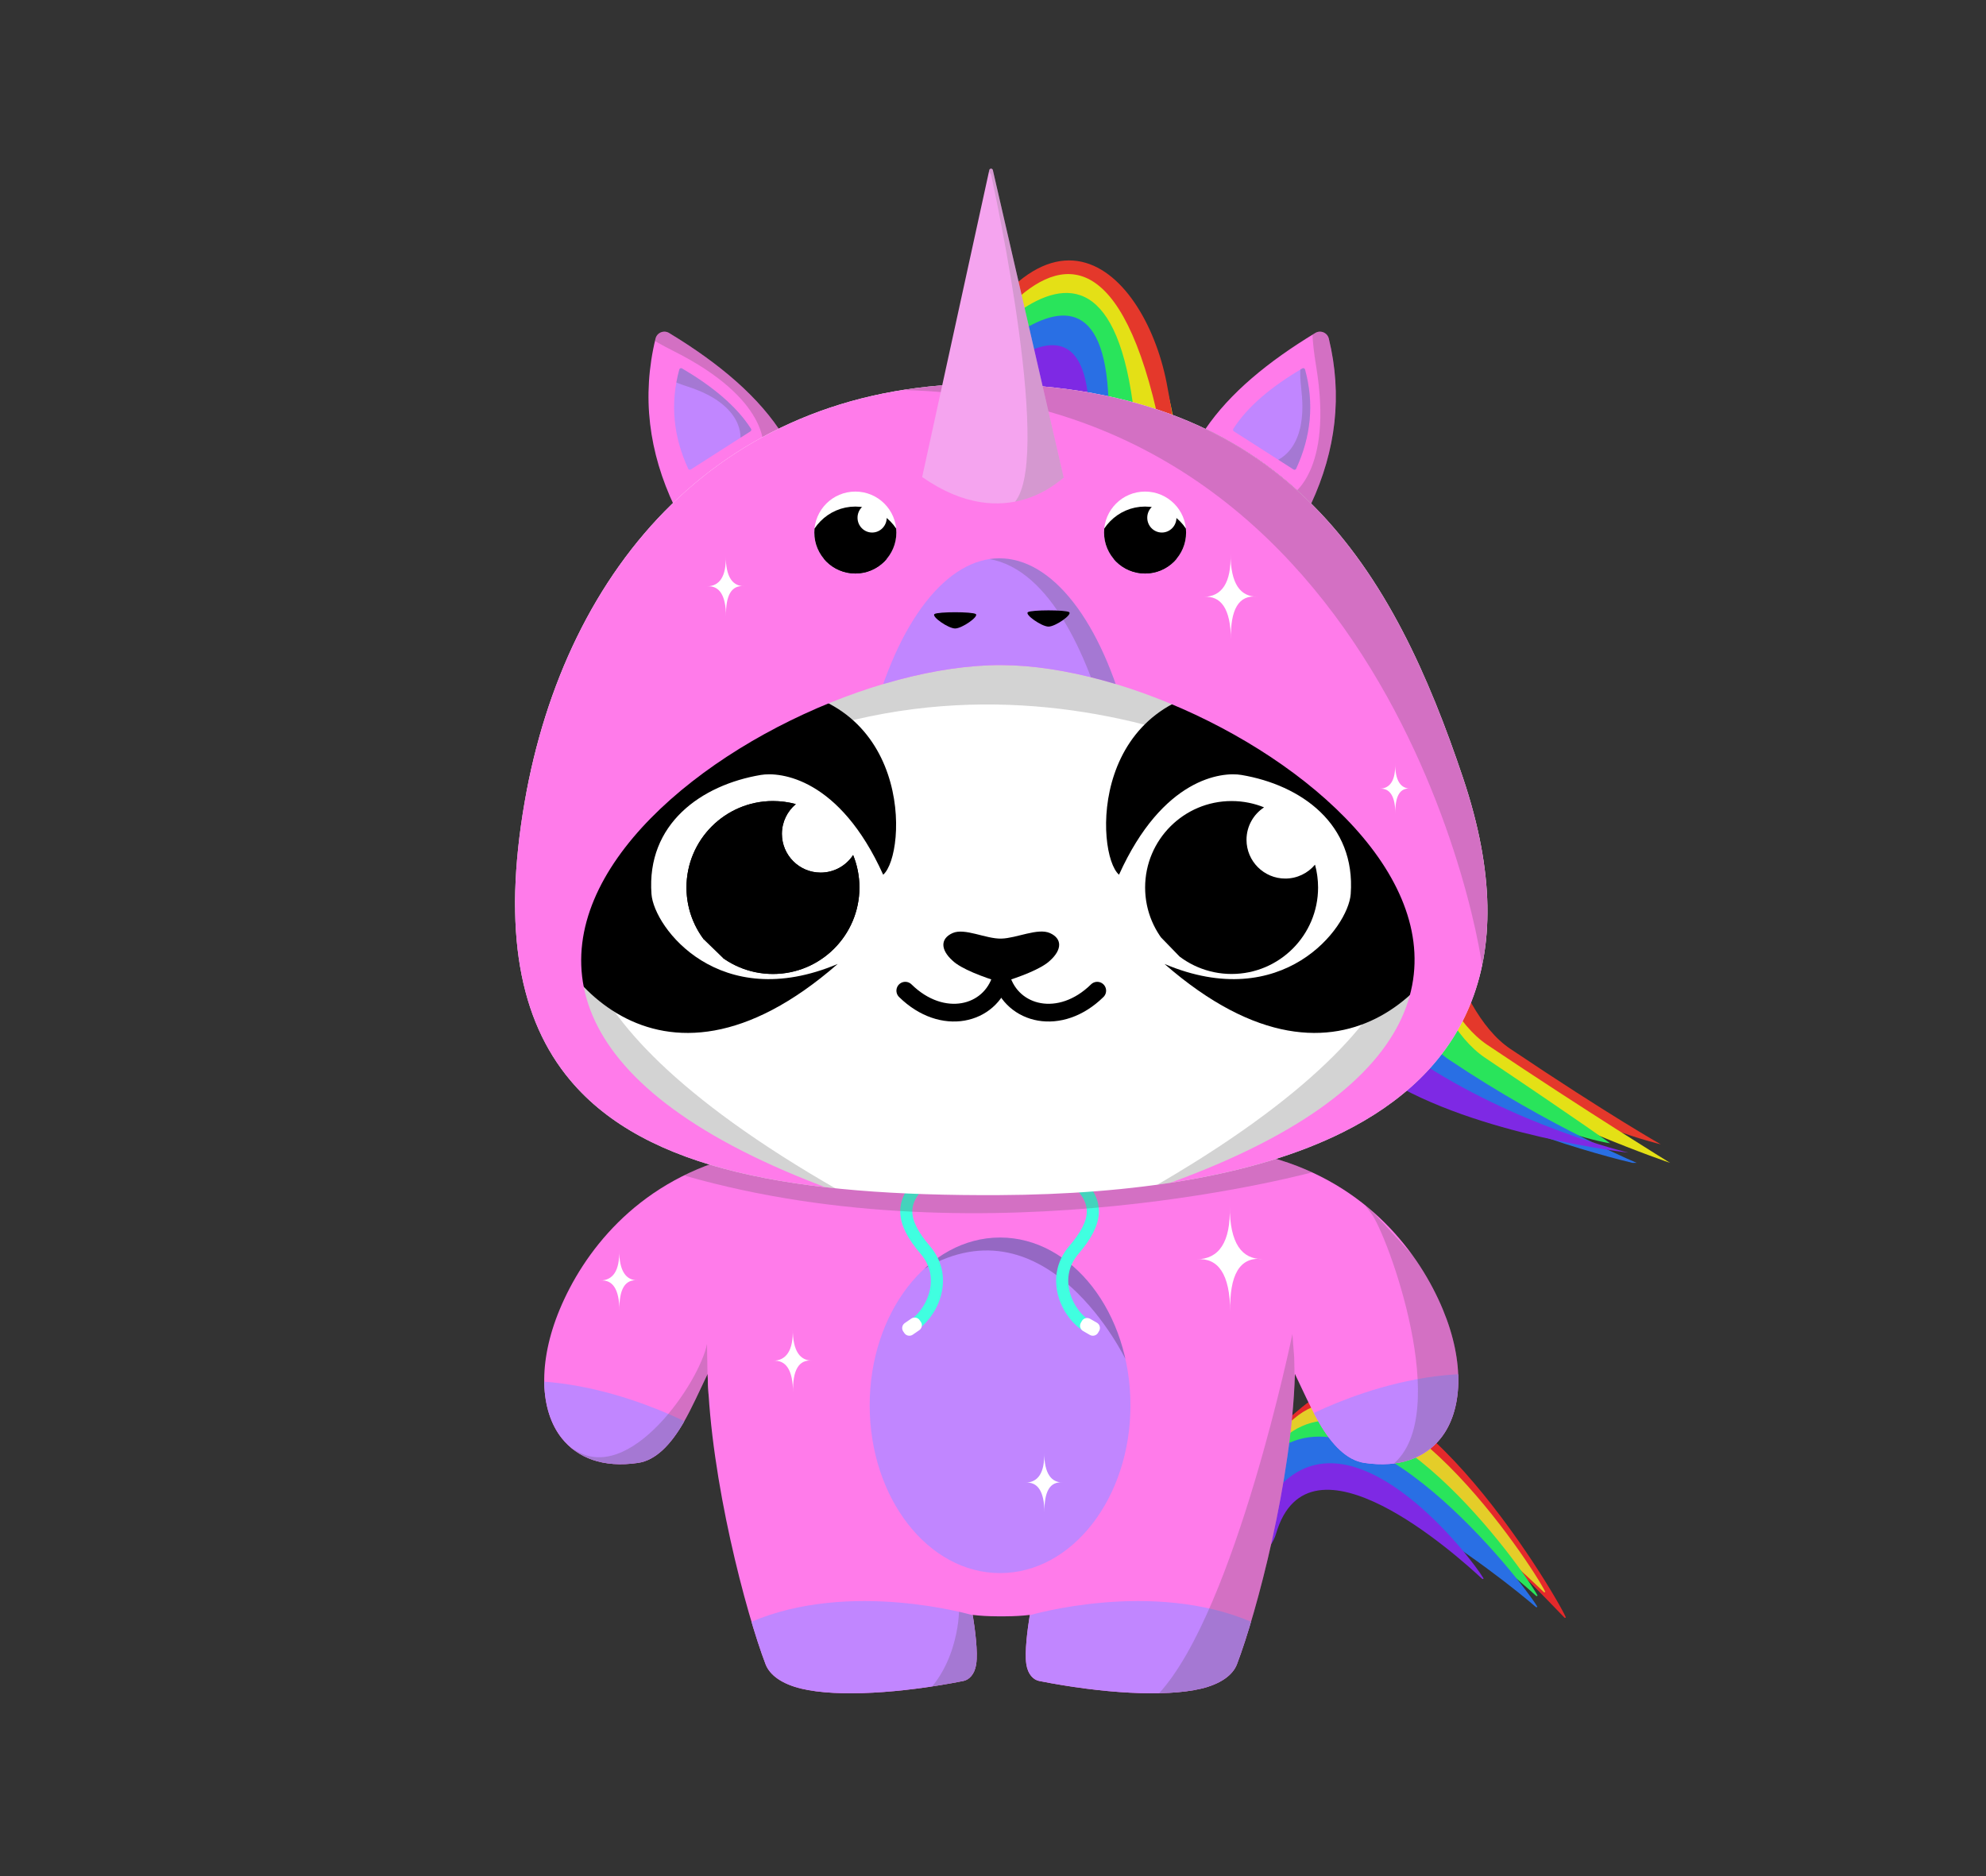 <?xml version="1.0" encoding="UTF-8" standalone="no"?><!DOCTYPE svg PUBLIC "-//W3C//DTD SVG 1.1//EN" "http://www.w3.org/Graphics/SVG/1.1/DTD/svg11.dtd"><svg width="100%" height="100%" viewBox="0 0 4542 4292" version="1.1" xmlns="http://www.w3.org/2000/svg" xmlns:xlink="http://www.w3.org/1999/xlink" xml:space="preserve" xmlns:serif="http://www.serif.com/" style="fill-rule:evenodd;clip-rule:evenodd;stroke-linecap:round;stroke-linejoin:round;stroke-miterlimit:10;"><rect x="0" y="0" width="4542" height="4292" fill="#333333" stroke="none"/><g id="PANDA_UNICORN"><g id="UNICORN"><g><g id="tail"><path d="M2980.18,3377.97c48.013,-265.162 534.356,257.372 597.628,322.193c0.473,0.464 1.139,0.675 1.793,0.569c0.654,-0.106 1.218,-0.518 1.52,-1.107c-29.111,-64.903 -389.5,-662.5 -603.033,-481.168c-234.521,199.154 -270.395,201.266 -256.268,276.652c14.127,75.387 241.112,-21.881 258.36,-117.139Z" style="fill:#e4292b;"/><path d="M2955.09,3393.36c56.105,-248.511 514.991,190.233 575.616,248.424c0.479,0.461 1.15,0.665 1.805,0.55c0.655,-0.115 1.216,-0.536 1.509,-1.133c-28.991,-59.665 -366.492,-573.932 -574.203,-396.47c-228.844,195.517 -262.661,198.992 -252.543,268.683c10.118,69.691 227.602,-30.52 247.816,-120.054Z" style="fill:#e4cd29;"/><path d="M2932.44,3436.74c56.039,-248.217 518.791,157.027 580.645,213.67c0.486,0.461 1.163,0.66 1.821,0.535c0.658,-0.125 1.216,-0.558 1.5,-1.165c-30.832,-58.231 -371.996,-538.731 -579.239,-361.669c-228.844,195.517 -262.661,198.992 -252.543,268.683c10.118,69.691 227.602,-30.52 247.816,-120.054Z" style="fill:#29e45b;"/><path d="M2904.66,3474.48c55.931,-247.734 542.592,144.43 607.864,201.456c0.491,0.468 1.18,0.667 1.846,0.534c0.665,-0.134 1.224,-0.583 1.497,-1.204c-35.06,-58.957 -399.744,-526.042 -606.48,-349.414c-228.844,195.517 -262.66,198.992 -252.542,268.683c10.118,69.69 227.601,-30.52 247.815,-120.055Z" style="fill:#296fe4;"/><path d="M2918.12,3508.97c74.555,-257.03 415.965,50.637 471.422,102.416c0.515,0.492 1.245,0.687 1.937,0.517c0.692,-0.171 1.249,-0.683 1.476,-1.358c-30.791,-51.548 -280.001,-371.867 -451.195,-225.406c-192.705,164.864 -220.956,168.057 -213.128,226.012c7.827,57.954 168.091,-28.413 189.488,-102.181Z" style="fill:#7e29e4;"/></g><path id="body_color" d="M2280.04,3697.25c-19.559,-0.073 -38.502,-1.129 -55.499,-3.224c5.526,34.136 12.143,84.933 8.039,112.636c-3.53,23.835 -16.606,35.953 -29.326,38.475c-142.431,28.23 -287.262,37.349 -370.099,17.702c-44.42,-10.535 -72.677,-30.781 -82.283,-55.944c-44.722,-117.144 -125.695,-421.046 -132.516,-664.153c-18.096,37.347 -36.018,78.472 -56.109,112.961c-28.556,49.018 -62.676,84.615 -102.704,90.567c-80.911,12.03 -138.994,-11.735 -174.545,-56.184c-50.553,-63.206 -55.198,-173.993 -5.04,-294.586c53.173,-127.843 171.548,-286.909 392.867,-347.893c218.142,-74.478 423.354,-88.618 616.661,-91.877c0.269,-0.004 0.538,-0.004 0.806,0c193.291,3.259 398.484,17.397 616.512,91.832c221.436,60.985 339.836,220.077 393.016,347.938c50.159,120.593 45.514,231.38 -5.04,294.586c-35.551,44.449 -93.634,68.214 -174.545,56.184c-40.027,-5.952 -74.148,-41.549 -102.703,-90.567c-20.092,-34.49 -38.014,-75.616 -56.108,-112.951c-6.824,243.101 -87.795,547 -132.517,664.144c-9.607,25.162 -37.864,45.408 -82.283,55.943c-82.838,19.647 -227.668,10.528 -370.1,-17.702c-12.72,-2.522 -25.796,-14.64 -29.326,-38.475c-4.103,-27.703 2.513,-78.5 8.037,-112.636c-17.051,2.102 -36.061,3.158 -55.69,3.224c-6.254,0.137 -12.768,0.148 -19.505,-0Z" style="fill:#ff7bea;"/><clipPath id="_clip1"><path d="M2280.04,3697.25c-19.559,-0.073 -38.502,-1.129 -55.499,-3.224c5.526,34.136 12.143,84.933 8.039,112.636c-3.53,23.835 -16.606,35.953 -29.326,38.475c-142.431,28.23 -287.262,37.349 -370.099,17.702c-44.42,-10.535 -72.677,-30.781 -82.283,-55.944c-44.722,-117.144 -125.695,-421.046 -132.516,-664.153c-18.096,37.347 -36.018,78.472 -56.109,112.961c-28.556,49.018 -62.676,84.615 -102.704,90.567c-80.911,12.03 -138.994,-11.735 -174.545,-56.184c-50.553,-63.206 -55.198,-173.993 -5.04,-294.586c53.173,-127.843 171.548,-286.909 392.867,-347.893c218.142,-74.478 423.354,-88.618 616.661,-91.877c0.269,-0.004 0.538,-0.004 0.806,0c193.291,3.259 398.484,17.397 616.512,91.832c221.436,60.985 339.836,220.077 393.016,347.938c50.159,120.593 45.514,231.38 -5.04,294.586c-35.551,44.449 -93.634,68.214 -174.545,56.184c-40.027,-5.952 -74.148,-41.549 -102.703,-90.567c-20.092,-34.49 -38.014,-75.616 -56.108,-112.951c-6.824,243.101 -87.795,547 -132.517,664.144c-9.607,25.162 -37.864,45.408 -82.283,55.943c-82.838,19.647 -227.668,10.528 -370.1,-17.702c-12.72,-2.522 -25.796,-14.64 -29.326,-38.475c-4.103,-27.703 2.513,-78.5 8.037,-112.636c-17.051,2.102 -36.061,3.158 -55.69,3.224c-6.254,0.137 -12.768,0.148 -19.505,-0Z"/></clipPath><g clip-path="url(#_clip1)"><g id="arms-legs" serif:id="arms legs"><path id="leg_right" d="M2355.71,3694.57c0,-0 279.808,-82.298 507.861,16.148c228.054,98.445 -7.861,187.078 -7.861,187.078l-333.333,33.333l-183.333,-8.333l-41.667,-50l58.333,-178.226Z" style="fill:#c186ff;"/><path id="leg_right1" serif:id="leg_right" d="M2964.51,3252.62c0,-0 253.115,-144.906 497.775,-101.995c244.661,42.911 35.712,183.806 35.712,183.806l-316.533,109.68l-180.272,34.383l-52.121,-38.981l15.439,-186.893Z" style="fill:#c186ff;"/><path id="leg_right2" serif:id="leg_right" d="M1599.21,3268.49c0,-0 -253.115,-144.906 -497.775,-101.995c-244.66,42.911 -35.711,183.806 -35.711,183.806l316.532,109.68l180.273,34.384l52.12,-38.982l-15.439,-186.893Z" style="fill:#c186ff;"/><path id="leg_left" d="M2224.07,3694.57c0,-0 -279.807,-82.298 -507.861,16.148c-228.053,98.445 7.861,187.078 7.861,187.078l333.333,33.333l183.334,-8.333l41.666,-50l-58.333,-178.226Z" style="fill:#c186ff;"/></g><g id="_2body" serif:id="2body"><ellipse id="body2_color" cx="2287.18" cy="3214.6" rx="298.203" ry="383.798" style="fill:#c186ff;"/><clipPath id="_clip2"><ellipse id="body2_color1" serif:id="body2_color" cx="2287.18" cy="3214.6" rx="298.203" ry="383.798"/></clipPath><g clip-path="url(#_clip2)"><path id="shadow_body2" d="M2481.74,2859.81l201.615,148.166l-108.555,102.638c-0,-0 -178.199,-373.062 -461.198,-208.172l-38.927,-178.521l245.775,85.045" style="fill:#111;fill-opacity:0.25;"/></g></g><g><path d="M2456.1,2696.39c59.425,50.423 55.767,97.403 0,162.594c-57.493,67.211 -11.391,152.529 32.532,175.669" style="fill:none;stroke:#40ffe0;stroke-width:27.67px;"/><path d="M2499.41,3041.61l2.274,-3.939l-15.484,-8.94l-2.274,3.939l15.484,8.94Z" style="fill:#fff;stroke:#fff;stroke-width:27.67px;"/></g><g><path d="M2115.89,2696.39c-59.424,50.423 -55.766,97.403 0,162.594c57.494,67.211 11.392,152.529 -32.531,175.669" style="fill:none;stroke:#40ffe0;stroke-width:27.67px;"/><path d="M2094.42,3031.45l-2.582,-3.744l-14.719,10.152l2.582,3.744l14.719,-10.152Z" style="fill:#fff;stroke:#fff;stroke-width:27.67px;"/></g><g id="body_shadows"><path id="body_shadow_1" d="M2745.53,3873.32l88.066,-23.205l45.921,-182.769l83.41,-400.767l-3.05,-160.937l-4.134,-53.991c0,0 -129.951,630.361 -304.924,821.669" style="fill:#525252;fill-opacity:0.25;"/><path id="body_shadow_2" d="M2078.98,3903.96l126.461,-25.708l45.303,-7.092l-17.312,-174.357l-40.236,-10.027c0,-0 -1.11,147.7 -114.216,217.184Z" style="fill:#525252;fill-opacity:0.25;"/><path id="body_shadow_3" d="M1307.05,3348.39l130.237,12.355l101.828,-47.477l53.444,-85.671l34.796,-77.954c0,0 -8.694,-84.294 -10.29,-75.916c-16.576,87.014 -178.244,327.733 -305.111,241.267" style="fill:#525252;fill-opacity:0.25;"/><path d="M1618.1,3143.9c0,0 -1.806,-87.502 -0.953,-98.964c0.853,-11.463 100.693,-0 100.693,-0l-102.46,156.951l2.72,-57.987Z" style="fill:#ff7bea;"/><path id="body_shadow_4" d="M3323.46,3383.52l43.215,-150.518l-0.557,-67.823l-30.966,-47.977l-10.802,-141.08c-0,-0 -267.064,-300.442 -188.752,-201.005c36.568,46.432 189.662,462.187 48.694,575.602" style="fill:#525252;fill-opacity:0.25;"/><path id="body_shadow_5" d="M2924.59,2622.81l89.386,55.465c0,-0 -751.567,210.005 -1446.03,11.574l-27.438,-65.395" style="fill:#525252;fill-opacity:0.25;"/></g><path d="M1768.03,3112.69c28.834,-2.092 45.322,20.007 45.694,72.294c-1.134,-50.66 12.931,-76.242 44.752,-72.523c-28.606,0.26 -45.315,-21.221 -45.459,-72.976c1.735,49.979 -15.262,72.885 -44.987,73.205Z" style="fill:#fff;"/><path d="M2345.25,3391.44c27.454,-1.993 43.153,19.049 43.507,68.834c-1.079,-48.236 12.312,-72.594 42.61,-69.053c-27.236,0.248 -43.146,-20.204 -43.283,-69.483c1.652,47.587 -14.531,69.397 -42.834,69.702Z" style="fill:#fff;"/><path d="M1373.19,2929.03c27.454,-1.993 43.152,19.049 43.507,68.834c-1.08,-48.237 12.312,-72.594 42.61,-69.053c-27.236,0.248 -43.146,-20.205 -43.284,-69.483c1.653,47.587 -14.531,69.397 -42.833,69.702Z" style="fill:#fff;"/><path d="M2737.77,2880.49c47.81,-3.47 75.148,33.174 75.766,119.872c-1.88,-84.002 21.44,-126.419 74.204,-120.253c-47.431,0.432 -75.138,-35.186 -75.377,-121.003c2.877,82.872 -25.305,120.853 -74.593,121.384Z" style="fill:#fff;"/></g><g><clipPath id="_clip3"><rect x="2085.2" y="1634.53" width="1734.33" height="1025.49"/></clipPath><g clip-path="url(#_clip3)"><path d="M2320.68,773.797c0,0 590.162,-148.566 657.493,236.861c131.671,753.73 216.442,1302.74 424.716,1433.42c208.274,130.681 395.294,173.539 395.294,173.539c0,-0 -114.119,-64.015 -344.13,-218.461c-267.468,-179.598 -271.689,-1204.72 -361.533,-1400.75c-89.844,-196.023 -343.04,-379.794 -771.84,-224.61Z" style="fill:#e4382b;"/><path d="M2249.93,764.803c-0,-0 590.161,-148.567 657.493,236.861c131.671,753.73 216.441,1302.73 424.715,1433.42c208.275,130.682 487.386,224.941 487.386,224.941c0,-0 -187.95,-115.416 -417.961,-269.863c-267.467,-179.598 -289.95,-1204.72 -379.794,-1400.75c-89.844,-196.023 -343.04,-379.794 -771.839,-224.609Z" style="fill:#e4e016;"/><path d="M2244.8,794.272c-0,0 590.162,-148.566 657.493,236.861c131.671,753.73 216.442,1302.73 424.716,1433.42c208.274,130.682 355.493,150.687 355.493,150.687c-0,0 -56.057,-41.162 -286.069,-195.609c-267.467,-179.597 -289.95,-1204.72 -379.794,-1400.75c-89.843,-196.023 -343.039,-379.794 -771.839,-224.61Z" style="fill:#29e45b;"/><path d="M2162.74,798.853c0,0 590.162,-148.566 657.493,236.861c131.671,753.73 216.442,1302.73 424.716,1433.42c208.274,130.682 510.019,195.948 510.019,195.948c0,0 -210.583,-86.423 -440.594,-240.87c-267.468,-179.597 -289.951,-1204.72 -379.794,-1400.75c-89.844,-196.022 -343.04,-379.794 -771.84,-224.609Z" style="fill:#296fe4;"/><path d="M2085.2,796.646c-0,0 590.161,-148.566 657.492,236.861c131.671,753.73 216.442,1302.73 424.716,1433.42c208.274,130.682 557.178,169.709 557.178,169.709c0,0 -257.742,-60.184 -487.753,-214.631c-267.467,-179.597 -289.95,-1204.72 -379.794,-1400.75c-89.844,-196.023 -343.04,-379.794 -771.839,-224.61Z" style="fill:#7e29e4;"/></g></g><g><clipPath id="_clip4"><rect x="2220.29" y="176.936" width="1346.77" height="1491.71"/></clipPath><g clip-path="url(#_clip4)"><path d="M2203.39,935.851c-0,0 138.994,-184.815 215.22,11.659c317.728,818.949 148.624,1767.48 269.674,1945.07c121.05,177.588 277.298,226.805 277.298,226.805c-0,0 -103.265,-77.968 -236.948,-287.85c-155.454,-244.061 -168.521,-1637.13 -220.739,-1903.52c-52.217,-266.381 -245.029,-185.973 -304.505,7.836Z" style="fill:#7e29e4;"/><path d="M2126.86,1005.06c-0,-0 352.082,-439.51 363.918,-63.085c32.497,1033.55 125.797,1770.33 246.847,1947.91c121.05,177.588 275.199,245.282 275.199,245.282c0,0 -101.165,-96.445 -234.849,-306.328c-155.453,-244.06 -189.018,-1624.58 -220.738,-1903.52c-31.391,-276.043 -242.512,-398.995 -430.377,79.734Z" style="fill:#296fe4;"/><path d="M2113.76,970.442c0,0 418.049,-537.504 421.862,-31.85c7.807,1035.46 125.797,1770.33 246.847,1947.91c121.05,177.588 196.001,206.682 196.001,206.682c-0,0 -21.967,-57.845 -155.651,-267.728c-155.454,-244.06 -168.521,-1637.13 -220.739,-1903.52c-52.217,-266.381 -178.23,-437.21 -488.32,48.499Z" style="fill:#29e45b;"/><path d="M2116.77,948.958c-0,-0 406.485,-628.013 477.406,0.895c115.16,1021.21 88.772,1721.86 209.822,1899.45c121.05,177.588 283.271,305.679 283.271,305.679c0,0 -109.237,-156.842 -242.921,-366.724c-155.454,-244.061 -57.5,-1509.7 -182.044,-1920.37c-74.218,-244.723 -270.181,-443.418 -545.534,81.069Z" style="fill:#e4e016;"/><path d="M2107.77,1013.63c-0,0 387.125,-872.895 553.486,4.229c183.705,968.569 -533.555,476.385 -412.505,653.973c121.05,177.587 826.114,1389.26 826.114,1389.26c-0,-0 73.159,-307.812 -60.524,-517.694c-155.454,-244.061 -294.082,-1401.55 -346.299,-1667.93c-52.218,-266.382 -305.043,-522.045 -560.272,138.167Z" style="fill:#e4382b;"/></g></g><path d="M2756.97,981.07c55.812,-82.032 143.088,-154.018 251.063,-219.394c5.661,-3.418 12.609,-3.942 18.719,-1.412c6.109,2.53 10.653,7.812 12.241,14.231c31.478,129.746 16.139,255.367 -40.268,377.374c-68.369,-67.838 -147.913,-125.853 -241.755,-170.799Z" style="fill:#ff7bea;"/><clipPath id="_clip5"><path d="M2756.97,981.07c55.812,-82.032 143.088,-154.018 251.063,-219.394c5.661,-3.418 12.609,-3.942 18.719,-1.412c6.109,2.53 10.653,7.812 12.241,14.231c31.478,129.746 16.139,255.367 -40.268,377.374c-68.369,-67.838 -147.913,-125.853 -241.755,-170.799Z"/></clipPath><g clip-path="url(#_clip5)"><path d="M2951.36,1133.94c-0,-0 99.124,-52.076 58.622,-296.349c-40.502,-244.273 76.913,-59.508 76.913,-59.508l78.286,128.045c0,0 1.646,143.656 -8.734,155.967c-10.38,12.312 -115.31,92.213 -130.494,109.173c-15.184,16.961 -75.283,50.649 -85.512,48.005c-10.228,-2.644 11.993,-83.895 11.993,-83.895" style="fill:#525252;fill-opacity:0.25;"/><g><path d="M2821.88,986.672c-1.931,-1.232 -2.505,-3.794 -1.284,-5.733c33.318,-52.25 88.65,-97.473 157.89,-138.253c1.116,-0.657 2.473,-0.757 3.673,-0.273c1.201,0.485 2.107,1.5 2.454,2.748c21.498,78.163 13.484,153.726 -20.279,227.022c-0.506,1.09 -1.458,1.909 -2.612,2.246c-1.154,0.337 -2.397,0.159 -3.409,-0.489c-20.86,-13.339 -116.899,-74.772 -136.433,-87.268Z" style="fill:#c186ff;"/><clipPath id="_clip6"><path d="M2821.88,986.672c-1.931,-1.232 -2.505,-3.794 -1.284,-5.733c33.318,-52.25 88.65,-97.473 157.89,-138.253c1.116,-0.657 2.473,-0.757 3.673,-0.273c1.201,0.485 2.107,1.5 2.454,2.748c21.498,78.163 13.484,153.726 -20.279,227.022c-0.506,1.09 -1.458,1.909 -2.612,2.246c-1.154,0.337 -2.397,0.159 -3.409,-0.489c-20.86,-13.339 -116.899,-74.772 -136.433,-87.268Z"/></clipPath><g clip-path="url(#_clip6)"><path d="M2914.64,1055.18c0,0 77.374,-19.918 61.894,-160.093c-15.481,-140.176 36.615,-2.565 36.615,-2.565l20.715,34.97l-27.599,74.095l-15.419,44.197l-71.583,95.558l-4.623,-86.162" style="fill:#525252;fill-opacity:0.25;"/></g></g></g><g><path d="M1792.58,998.585c-54.944,-89.357 -146.813,-166.921 -262.407,-236.909c-5.661,-3.418 -12.609,-3.942 -18.718,-1.412c-6.109,2.53 -10.653,7.812 -12.241,14.231c-32.049,132.098 -15.568,259.919 43.373,384.003l249.993,-159.913Z" style="fill:#ff7bea;"/><clipPath id="_clip7"><path d="M1792.58,998.585c-54.944,-89.357 -146.813,-166.921 -262.407,-236.909c-5.661,-3.418 -12.609,-3.942 -18.718,-1.412c-6.109,2.53 -10.653,7.812 -12.241,14.231c-32.049,132.098 -15.568,259.919 43.373,384.003l249.993,-159.913Z"/></clipPath><g clip-path="url(#_clip7)"><path d="M1745.7,1025.07c-0,0 16.3,-110.779 -204.961,-221.924c-221.262,-111.145 -2.789,-97.206 -2.789,-97.206l149.588,12.153c0,-0 117.063,83.282 120.898,98.923c3.836,15.64 6.603,147.499 11.366,169.759c4.763,22.26 -3.411,90.671 -11.572,97.38c-8.161,6.708 -60.735,-59.107 -60.735,-59.107" style="fill:#525252;fill-opacity:0.25;"/></g><path d="M1716.33,986.672c1.931,-1.232 2.505,-3.794 1.283,-5.733c-33.317,-52.25 -88.649,-97.473 -157.889,-138.253c-1.116,-0.657 -2.473,-0.757 -3.674,-0.273c-1.2,0.485 -2.107,1.5 -2.453,2.748c-21.498,78.163 -13.484,153.726 20.279,227.022c0.505,1.09 1.457,1.909 2.611,2.246c1.154,0.337 2.397,0.159 3.41,-0.489c20.859,-13.339 116.899,-74.772 136.433,-87.268Z" style="fill:#c186ff;"/><clipPath id="_clip8"><path d="M1716.33,986.672c1.931,-1.232 2.505,-3.794 1.283,-5.733c-33.317,-52.25 -88.649,-97.473 -157.889,-138.253c-1.116,-0.657 -2.473,-0.757 -3.674,-0.273c-1.2,0.485 -2.107,1.5 -2.453,2.748c-21.498,78.163 -13.484,153.726 20.279,227.022c0.505,1.09 1.457,1.909 2.611,2.246c1.154,0.337 2.397,0.159 3.41,-0.489c20.859,-13.339 116.899,-74.772 136.433,-87.268Z"/></clipPath><g clip-path="url(#_clip8)"><path d="M1693.19,1005.93c0,0 13.364,-78.77 -120.94,-121.795c-134.305,-43.025 20.922,-60.294 20.922,-60.294l32.044,21.161l56.401,55.414l34.068,32.101l58.063,104.327l-80.558,-30.914" style="fill:#525252;fill-opacity:0.25;"/></g></g><path id="head_color" d="M2262.17,877.923c-610.685,-5.795 -969.122,419.922 -1062.21,956.076c-51.292,295.43 -11.327,498.977 104.017,636.786c86.624,103.497 216.019,170.179 382.502,210.396c164.777,39.805 366.098,53.77 598.038,52.579c306.446,-1.575 584.277,-43.169 785.814,-143.416c135.9,-67.598 237.305,-161.848 290.257,-288.116c56.532,-134.804 57.891,-306.449 -14.374,-521.928c-157.669,-470.131 -398.585,-895.873 -1084.04,-902.377l-0.001,-0Z" style="fill:#fff;"/><clipPath id="_clip9"><path id="head_color1" serif:id="head_color" d="M2262.17,877.923c-610.685,-5.795 -969.122,419.922 -1062.21,956.076c-51.292,295.43 -11.327,498.977 104.017,636.786c86.624,103.497 216.019,170.179 382.502,210.396c164.777,39.805 366.098,53.77 598.038,52.579c306.446,-1.575 584.277,-43.169 785.814,-143.416c135.9,-67.598 237.305,-161.848 290.257,-288.116c56.532,-134.804 57.891,-306.449 -14.374,-521.928c-157.669,-470.131 -398.585,-895.873 -1084.04,-902.377l-0.001,-0Z"/></clipPath><g clip-path="url(#_clip9)"><g id="shadow_hoddie"><path id="shadow_hoddie1" serif:id="shadow_hoddie" d="M3015.03,1821.78c-0,-0 -719.676,-473.27 -1476.29,-0c-998.243,624.408 70.072,-473.876 70.072,-473.876l1041.17,-3.055l678.197,216.583l-313.148,260.348Z" style="fill:#525252;fill-opacity:0.25;"/><path id="shadow_hoddie2" serif:id="shadow_hoddie" d="M1281.6,1821.78l-374.834,924.115c-0,0 1079.62,15.799 1012.7,-22.431c-758.985,-433.627 -574.111,-697.115 -574.111,-697.115" style="fill:#525252;fill-opacity:0.25;"/><path id="shadow_hoddie3" serif:id="shadow_hoddie" d="M3261.31,1821.78l215.726,919.47c0,0 -920.51,20.444 -853.595,-17.786c758.985,-433.627 574.111,-697.115 574.111,-697.115" style="fill:#525252;fill-opacity:0.25;"/></g><g id="right_eye"><path d="M2019.85,2000.9c54.751,-47.861 69.741,-421.791 -287.345,-429.763c-272.328,-6.08 -529.476,238.385 -503.786,481.395c16.339,154.557 268.027,518.148 687.113,152.48c-270.133,114.005 -420.226,-82.602 -425.89,-159.943c-11.766,-160.657 114.035,-249.512 250.026,-272.417c44.424,-7.483 179.795,6.522 279.882,228.248Z"/><path d="M1767.76,1832.36c109.16,-0 197.783,88.623 197.783,197.783c-0,109.158 -88.623,197.782 -197.783,197.782c-109.159,0 -197.782,-88.624 -197.782,-197.782c-0,-109.16 88.623,-197.783 197.782,-197.783Z" style="fill:#fff;"/><clipPath id="_clip10"><path d="M1767.76,1832.36c109.16,-0 197.783,88.623 197.783,197.783c-0,109.158 -88.623,197.782 -197.783,197.782c-109.159,0 -197.782,-88.624 -197.782,-197.782c-0,-109.16 88.623,-197.783 197.782,-197.783Z"/></clipPath><g clip-path="url(#_clip10)"><path d="M1609.67,2148.96c-24.919,-33.09 -39.696,-74.24 -39.696,-118.814c-0,-109.16 88.623,-197.783 197.782,-197.783c18.095,-0 35.626,2.435 52.282,6.996c-19.445,16.268 -31.821,40.712 -31.821,68.025c-0,48.934 39.727,88.661 88.66,88.661c31.042,-0 58.381,-15.989 74.221,-40.172c9.311,22.937 14.441,48.011 14.441,74.273c-0,109.158 -88.623,197.782 -197.783,197.782c-42.429,0 -81.756,-13.389 -113.981,-36.17c13.765,-23.298 26.056,-49.26 6.655,-60.462c-22.02,-12.713 -39.863,-10.829 -50.76,17.664Z"/><path d="M1609.67,2148.96c-24.919,-33.09 -39.696,-74.24 -39.696,-118.814c-0,-109.16 88.623,-197.783 197.782,-197.783c18.095,-0 35.626,2.435 52.282,6.996c-19.445,16.268 -31.821,40.712 -31.821,68.025c-0,48.934 39.727,88.661 88.66,88.661c31.042,-0 58.381,-15.989 74.221,-40.172c9.311,22.937 14.441,48.011 14.441,74.273c-0,109.158 -88.623,197.782 -197.783,197.782c-42.429,0 -81.756,-13.389 -113.981,-36.17"/></g></g><g id="left_eye"><path d="M2559.18,2000.9c-54.751,-47.861 -69.742,-421.791 287.345,-429.763c272.328,-6.08 529.476,238.385 503.785,481.395c-16.339,154.557 -268.025,518.148 -687.112,152.48c270.132,114.005 420.226,-82.602 425.89,-159.943c11.767,-160.657 -114.036,-249.512 -250.027,-272.417c-44.423,-7.483 -179.794,6.522 -279.881,228.248Z"/><path d="M3014.46,2030.14c-0,-109.16 -88.625,-197.783 -197.783,-197.783c-109.159,-0 -197.783,88.623 -197.783,197.783c-0,109.158 88.624,197.782 197.783,197.782c109.158,0 197.783,-88.624 197.783,-197.782Z" style="fill:#fff;"/><clipPath id="_clip11"><path d="M3014.46,2030.14c-0,-109.16 -88.625,-197.783 -197.783,-197.783c-109.159,-0 -197.783,88.623 -197.783,197.783c-0,109.158 88.624,197.782 197.783,197.782c109.158,0 197.783,-88.624 197.783,-197.782Z"/></clipPath><g clip-path="url(#_clip11)"><path d="M2697.86,2188.23c33.09,24.918 74.24,39.695 118.814,39.695c109.158,0 197.783,-88.624 197.783,-197.782c-0,-18.096 -2.436,-35.626 -6.996,-52.283c-16.27,19.445 -40.713,31.822 -68.025,31.822c-48.934,-0 -88.662,-39.727 -88.662,-88.66c-0,-31.044 15.988,-58.38 40.172,-74.222c-22.937,-9.31 -48.011,-14.44 -74.272,-14.44c-109.159,-0 -197.783,88.623 -197.783,197.783c-0,42.429 13.39,81.755 36.17,113.98"/></g></g><path id="hoddie_color" d="M1965.54,2743.74c-1329.13,-453.012 -253.804,-1224.27 324.345,-1222.39c570.472,1.853 1619.1,769.804 330.276,1204c-22.423,7.554 856.873,49.787 856.873,49.787l-26.777,-572.931l0,-186.535l-83.329,-309.257l-230.715,-451.613l-286.72,-255.26l-390.7,-141.833l-363.254,-0l-397.615,127.107l-235.625,181.627l-171.809,248.361l-119.82,345.608l-41.157,191.445l-164.267,823.281c0,0 1026.87,-22.341 1000.29,-31.399Z" style="fill:#ff7bea;"/><clipPath id="_clip12"><path d="M1965.54,2743.74c-1329.13,-453.012 -253.804,-1224.27 324.345,-1222.39c570.472,1.853 1619.1,769.804 330.276,1204c-22.423,7.554 856.873,49.787 856.873,49.787l-26.777,-572.931l0,-186.535l-83.329,-309.257l-230.715,-451.613l-286.72,-255.26l-390.7,-141.833l-363.254,-0l-397.615,127.107l-235.625,181.627l-171.809,248.361l-119.82,345.608l-41.157,191.445l-164.267,823.281c0,0 1026.87,-22.341 1000.29,-31.399Z"/></clipPath><g clip-path="url(#_clip12)"><path id="shadow_head" d="M1959.69,765.41l980.411,200.858l451.828,731.935l58.333,471.723l-57.737,69.836c2.526,-67.31 -221.788,-1378.58 -1405.23,-1347.48" style="fill:#525252;fill-opacity:0.25;"/><ellipse cx="2285.76" cy="2026.13" rx="337.5" ry="749.007" style="fill:#c186ff;"/><clipPath id="_clip13"><ellipse cx="2285.76" cy="2026.13" rx="337.5" ry="749.007"/></clipPath><g clip-path="url(#_clip13)"><path id="shadow_head1" serif:id="shadow_head" d="M2221.14,941.935l385.623,189.595l135.161,755.677l20.833,731.133l-174.404,-257.835c52.526,-324.074 -59.08,-1057.4 -338.357,-1083.38" style="fill:#525252;fill-opacity:0.25;"/></g><path d="M1616.94,1341.18c27.454,-1.992 43.153,19.049 43.507,68.834c-1.079,-48.236 12.312,-72.594 42.611,-69.052c-27.237,0.247 -43.147,-20.205 -43.284,-69.483c1.652,47.587 -14.531,69.396 -42.834,69.701Z" style="fill:#fff;"/><path d="M2753.34,1365.22c39.005,-2.831 61.308,27.064 61.812,97.794c-1.534,-68.53 17.492,-103.136 60.538,-98.105c-38.696,0.353 -61.3,-28.705 -61.495,-98.716c2.347,67.608 -20.645,98.594 -60.855,99.027Z" style="fill:#fff;"/><path d="M3155.08,1804.12c22.819,-1.656 35.867,15.833 36.161,57.212c-0.897,-40.092 10.234,-60.337 35.416,-57.394c-22.638,0.206 -35.861,-16.793 -35.975,-57.751c1.373,39.552 -12.078,57.68 -35.602,57.933Z" style="fill:#fff;"/></g></g><g id="smile_panda"><g><path d="M2289.89,2236.49c-25.142,85.724 -134.818,112.797 -219.503,29.663" style="fill:none;stroke:#000;stroke-width:40.53px;"/><path d="M2289.89,2236.49c25.142,85.724 134.819,112.797 219.504,29.663" style="fill:none;stroke:#000;stroke-width:40.53px;"/><path d="M2289.89,2147.03c35.304,-0.855 83.625,-25.151 111.501,-12.575c27.876,12.575 27.876,37.726 -0,62.878c-19.513,18.863 -69.688,37.727 -111.501,50.302c-41.813,-12.575 -91.988,-31.439 -111.501,-50.302c-27.876,-25.152 -27.876,-50.303 -0,-62.878c27.875,-12.576 76.196,13.43 111.501,12.575Z"/></g></g><path d="M2184.39,1437.62c15.719,0 55.017,-27.524 47.158,-33.028c-7.86,-5.505 -86.457,-5.505 -94.316,-0c-7.86,5.504 31.438,33.028 47.158,33.028Z"/><path d="M2397.98,1433.33c15.719,0 55.017,-27.524 47.158,-33.028c-7.86,-5.505 -86.457,-5.505 -94.316,-0c-7.86,5.504 31.438,33.028 47.158,33.028Z"/><g id="eyes"><ellipse cx="1956.19" cy="1218.16" rx="93.805" ry="93.694" style="fill:#fff;"/><clipPath id="_clip14"><ellipse cx="1956.19" cy="1218.16" rx="93.805" ry="93.694"/></clipPath><g clip-path="url(#_clip14)"><ellipse cx="1956.19" cy="1272.59" rx="71.747" ry="73.112" style="stroke:#000;stroke-width:81.48px;stroke-miterlimit:1.5;"/><ellipse cx="1994.56" cy="1184.25" rx="33.384" ry="33.909" style="fill:#fff;"/></g><ellipse cx="2618.8" cy="1218.16" rx="93.805" ry="93.694" style="fill:#fff;"/><clipPath id="_clip15"><ellipse cx="2618.8" cy="1218.16" rx="93.805" ry="93.694"/></clipPath><g clip-path="url(#_clip15)"><ellipse cx="2618.8" cy="1272.59" rx="71.747" ry="73.112" style="stroke:#000;stroke-width:81.48px;stroke-miterlimit:1.5;"/><ellipse cx="2657.17" cy="1184.25" rx="33.384" ry="33.909" style="fill:#fff;"/></g></g><path d="M2108.99,1091.2l153.502,-702.127c0.416,-1.905 2.097,-3.266 4.047,-3.277c1.949,-0.011 3.646,1.332 4.083,3.232l162.049,703.63c-1.266,-2.237 -129.124,134.565 -323.681,-1.458Z" style="fill:#f5a4ef;"/><clipPath id="_clip16"><path d="M2108.99,1091.2l153.502,-702.127c0.416,-1.905 2.097,-3.266 4.047,-3.277c1.949,-0.011 3.646,1.332 4.083,3.232l162.049,703.63c-1.266,-2.237 -129.124,134.565 -323.681,-1.458Z"/></clipPath><g clip-path="url(#_clip16)"><path d="M2152.86,525.233c0,0 122.959,102.181 267.726,71.632" style="fill:none;"/><path d="M2266.67,399.674c9.341,43.157 144.938,669.33 49.336,753.658c-52.477,46.288 192.326,-3.332 192.326,-3.332l-75.659,-575l-82.674,-191.667c0,0 -84.102,-9.851 -91.667,-8.333c-7.565,1.518 8.338,24.674 8.338,24.674Z" style="fill:#767676;fill-opacity:0.25;"/></g></g></g></g></svg>